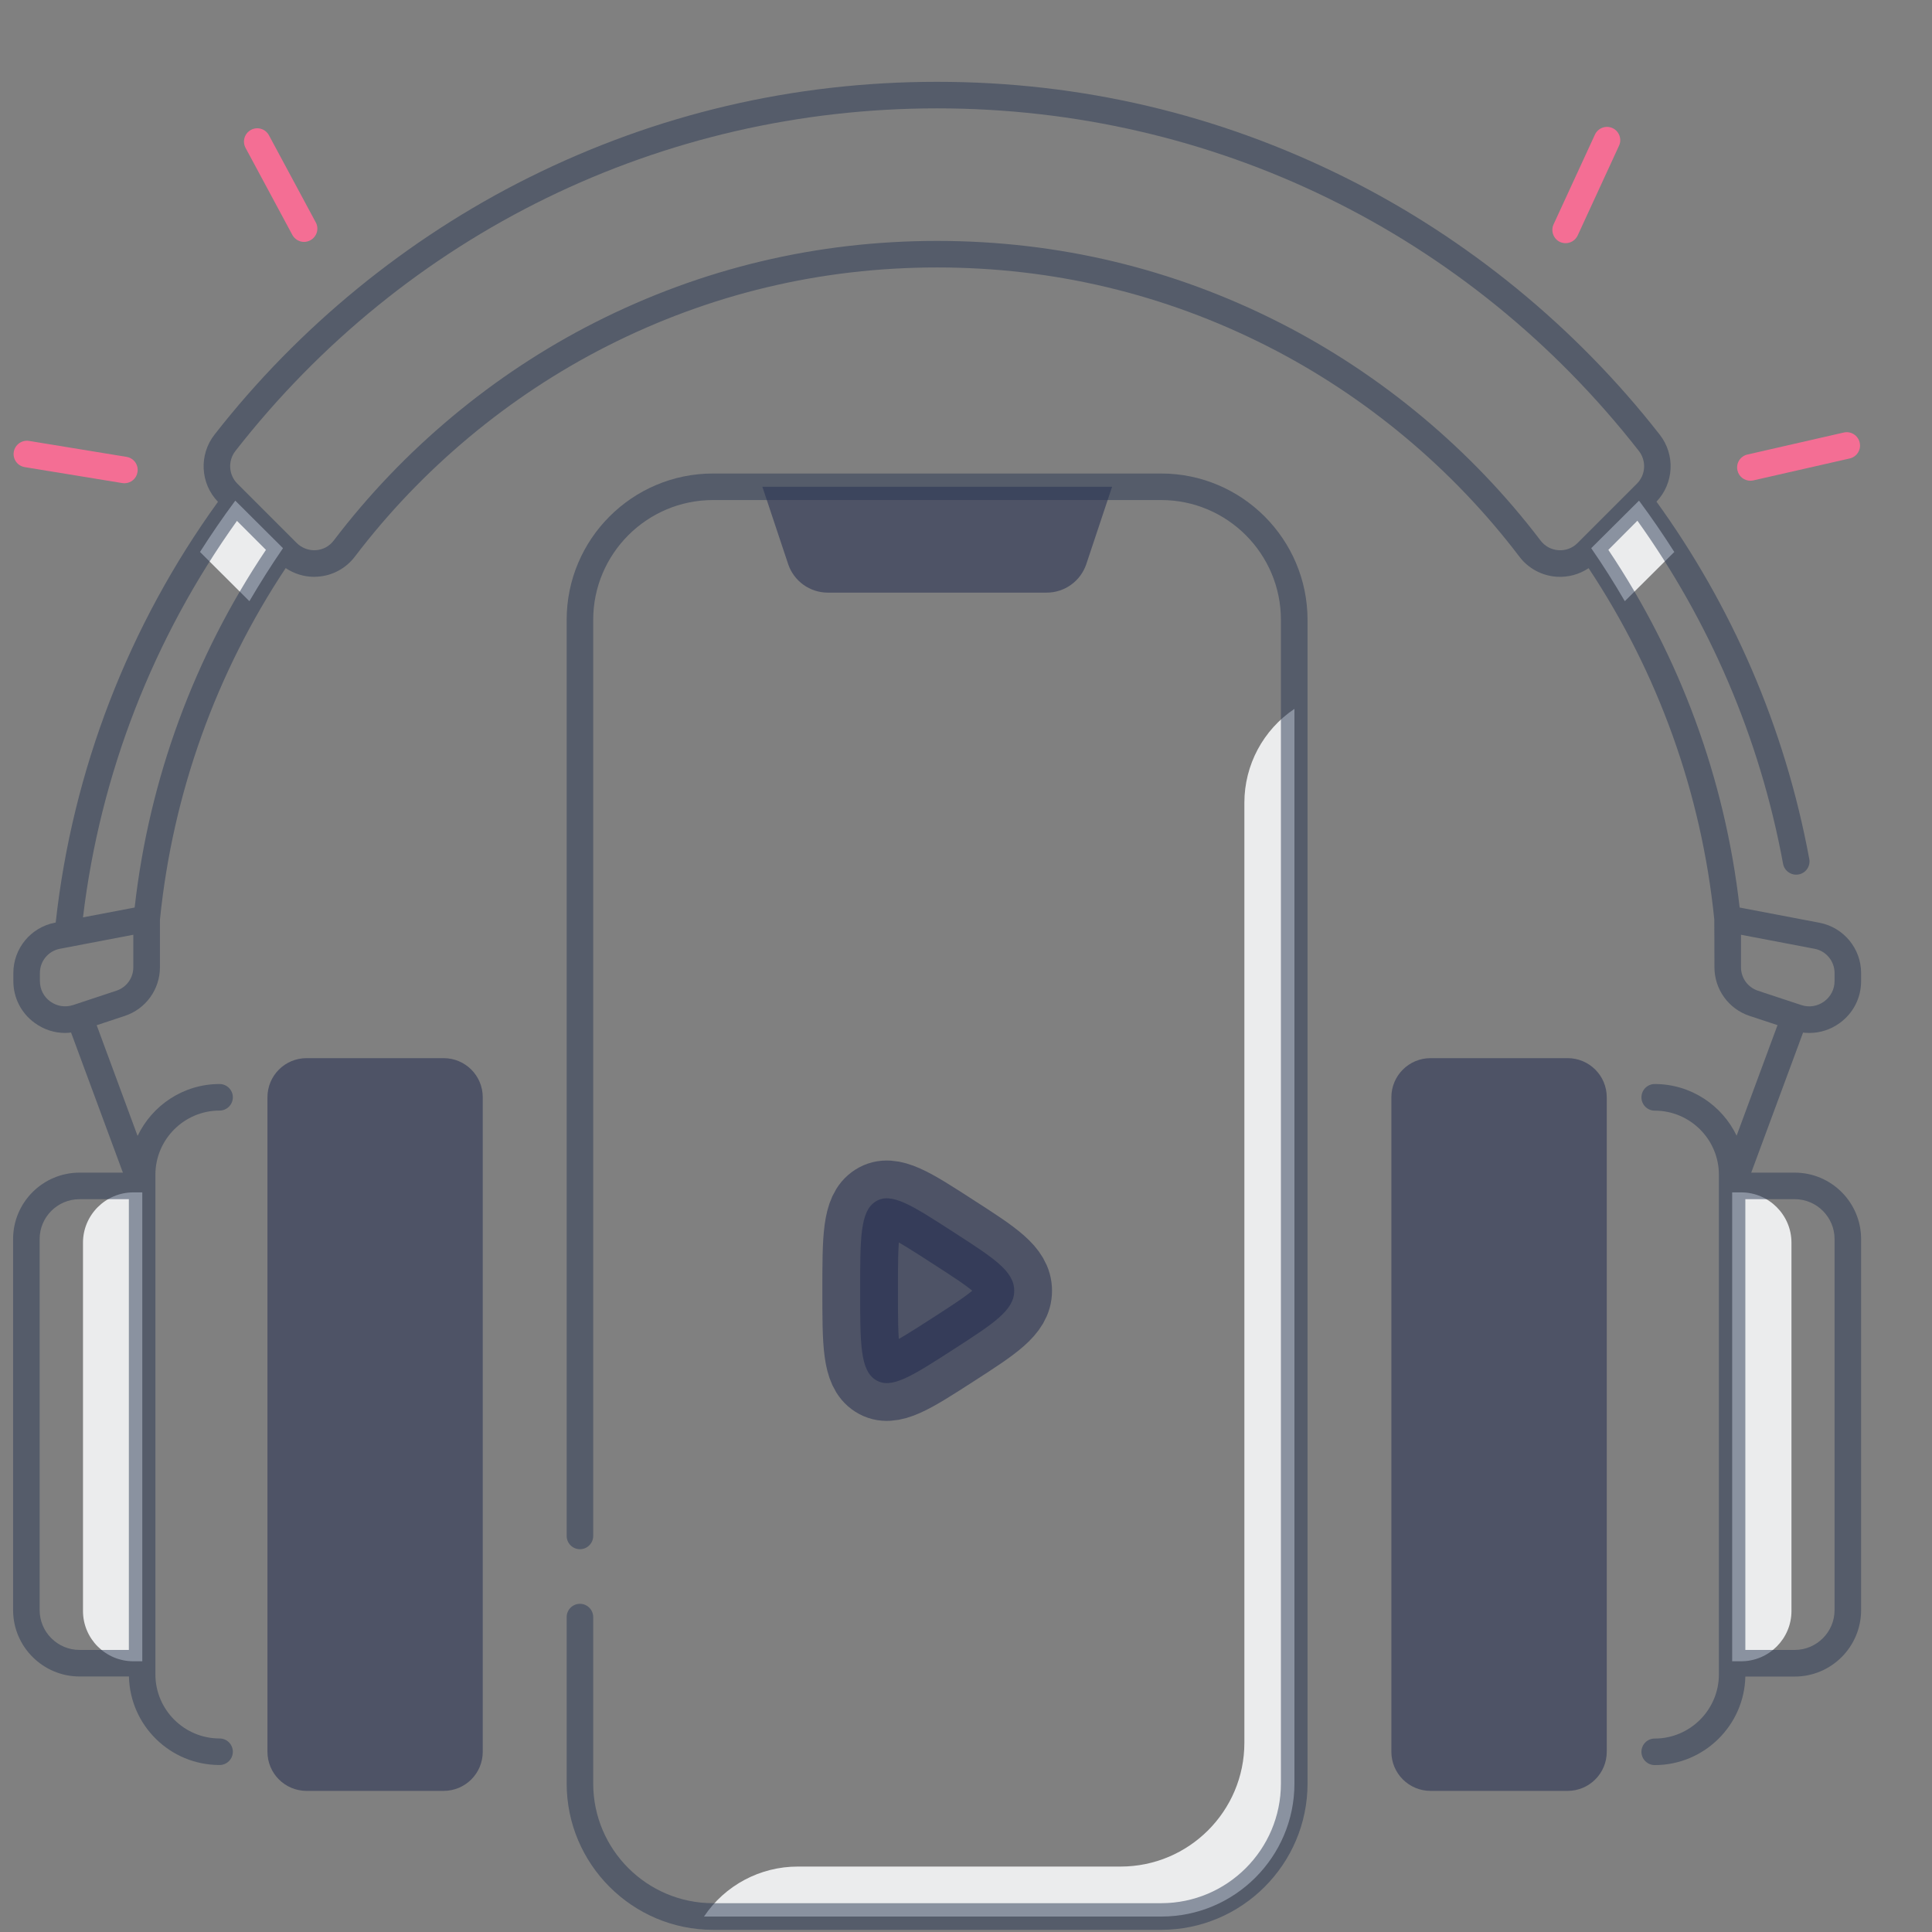 <svg width="23" height="23" viewBox="0 0 23 23" fill="none" xmlns="http://www.w3.org/2000/svg">
<rect x="0" y="0" width="23" height="23" fill="#808080" stroke="none"/>
<path opacity="0.5" d="M12.461 7.055H9.855C9.641 7.055 9.451 6.918 9.383 6.716L9.076 5.795H13.239L12.932 6.716C12.864 6.918 12.674 7.055 12.461 7.055Z" fill="#1C274C"/>
<path d="M14.814 9.556V20.747C14.814 21.561 14.154 22.221 13.34 22.221H9.497C9.049 22.221 8.63 22.444 8.381 22.816H13.826C14.7 22.816 15.41 22.106 15.41 21.232V8.439C15.037 8.689 14.814 9.108 14.814 9.556Z" fill="#EBECED"/>
<path d="M18.943 6.526C19.085 6.731 19.218 6.942 19.343 7.157L19.932 6.571C19.799 6.362 19.659 6.158 19.512 5.96L18.943 6.526Z" fill="#EBECED"/>
<path d="M3.369 6.526C3.228 6.731 3.095 6.942 2.969 7.157L2.381 6.571C2.514 6.362 2.654 6.158 2.801 5.96L3.369 6.526Z" fill="#EBECED"/>
<path d="M1.694 19.777H1.587C1.257 19.777 0.988 19.509 0.988 19.178V14.794C0.988 14.464 1.257 14.195 1.587 14.195H1.694V19.777Z" fill="#EBECED"/>
<path opacity="0.5" d="M5.281 21.32H3.65C3.392 21.32 3.184 21.112 3.184 20.854V13.063C3.184 12.805 3.392 12.597 3.65 12.597H5.281C5.539 12.597 5.747 12.805 5.747 13.063V20.854C5.747 21.112 5.539 21.32 5.281 21.32Z" fill="#1C274C"/>
<path d="M20.621 19.777H20.728C21.058 19.777 21.327 19.509 21.327 19.178V14.794C21.327 14.464 21.058 14.195 20.728 14.195H20.621V19.777Z" fill="#EBECED"/>
<path opacity="0.5" d="M17.031 21.32H18.662C18.919 21.32 19.128 21.112 19.128 20.854V13.063C19.128 12.805 18.919 12.597 18.662 12.597H17.031C16.773 12.597 16.564 12.805 16.564 13.063V20.854C16.564 21.112 16.773 21.32 17.031 21.32Z" fill="#1C274C"/>
<path d="M1.481 5.753C1.473 5.753 1.464 5.752 1.456 5.751L0.295 5.561C0.208 5.547 0.15 5.466 0.164 5.38C0.178 5.294 0.26 5.235 0.346 5.249L1.507 5.439C1.593 5.453 1.651 5.534 1.637 5.62C1.625 5.698 1.558 5.753 1.481 5.753Z" fill="#F46E94"/>
<path d="M3.62 2.88C3.563 2.88 3.509 2.849 3.48 2.796L2.923 1.76C2.882 1.683 2.911 1.588 2.988 1.546C3.065 1.505 3.16 1.533 3.202 1.611L3.759 2.647C3.801 2.723 3.772 2.819 3.694 2.861C3.671 2.873 3.645 2.88 3.62 2.88Z" fill="#F46E94"/>
<path d="M18.638 2.895C18.616 2.895 18.594 2.89 18.572 2.881C18.493 2.844 18.459 2.75 18.495 2.671L18.987 1.603C19.024 1.523 19.118 1.489 19.197 1.525C19.276 1.562 19.311 1.656 19.274 1.735L18.782 2.803C18.755 2.861 18.698 2.895 18.638 2.895Z" fill="#F46E94"/>
<path d="M20.838 5.723C20.765 5.723 20.7 5.673 20.684 5.6C20.664 5.515 20.718 5.43 20.803 5.411L21.95 5.149C22.035 5.13 22.12 5.183 22.139 5.269C22.159 5.354 22.105 5.439 22.02 5.458L20.873 5.719C20.861 5.721 20.849 5.723 20.838 5.723Z" fill="#F46E94"/>
<g opacity="0.5">
<path d="M13.823 5.637H8.488C7.528 5.637 6.746 6.418 6.746 7.379V18.285C6.746 18.372 6.817 18.443 6.904 18.443C6.991 18.443 7.062 18.372 7.062 18.285V7.379C7.062 6.593 7.702 5.953 8.488 5.953H13.824C14.61 5.953 15.249 6.593 15.249 7.379V21.232C15.249 22.018 14.61 22.657 13.824 22.657H8.488C7.702 22.657 7.062 22.018 7.062 21.232V19.251C7.062 19.164 6.991 19.093 6.904 19.093C6.817 19.093 6.746 19.164 6.746 19.251V21.232C6.746 22.192 7.528 22.974 8.488 22.974H13.824C14.784 22.974 15.566 22.192 15.566 21.232V7.379C15.565 6.418 14.784 5.637 13.823 5.637Z" fill="#2A3853"/>
<path d="M21.541 12.297C21.668 12.297 21.793 12.257 21.9 12.18C22.063 12.062 22.156 11.88 22.156 11.679V11.584C22.156 11.292 21.948 11.04 21.66 10.985L20.71 10.804C20.536 9.269 19.996 7.812 19.147 6.546L19.493 6.199C20.343 7.387 20.948 8.77 21.227 10.283C21.243 10.369 21.326 10.426 21.412 10.41C21.498 10.395 21.555 10.312 21.539 10.226C21.247 8.648 20.612 7.206 19.72 5.972C19.928 5.754 19.946 5.414 19.759 5.175C18.761 3.896 17.468 2.838 16.02 2.116C14.501 1.358 12.865 0.974 11.156 0.974C9.447 0.974 7.811 1.358 6.293 2.115C4.845 2.837 3.552 3.895 2.554 5.174C2.366 5.414 2.384 5.756 2.595 5.974C1.534 7.441 0.864 9.162 0.663 10.983L0.655 10.984C0.367 11.039 0.159 11.291 0.159 11.583V11.679C0.159 11.879 0.252 12.062 0.415 12.179C0.523 12.257 0.647 12.297 0.775 12.297C0.798 12.297 0.822 12.295 0.846 12.292L1.463 13.96H0.947C0.511 13.96 0.156 14.314 0.156 14.75V19.168C0.156 19.603 0.511 19.958 0.947 19.958H1.535C1.548 20.542 2.026 21.012 2.614 21.012C2.701 21.012 2.772 20.941 2.772 20.854C2.772 20.767 2.701 20.696 2.614 20.696C2.193 20.696 1.85 20.354 1.85 19.933V13.985C1.85 13.564 2.193 13.221 2.614 13.221C2.701 13.221 2.772 13.15 2.772 13.063C2.772 12.976 2.701 12.905 2.614 12.905C2.184 12.905 1.812 13.158 1.638 13.523L1.151 12.205L1.486 12.094C1.736 12.011 1.904 11.778 1.904 11.515V10.95C2.056 9.442 2.574 8.009 3.401 6.763C3.501 6.83 3.618 6.867 3.74 6.867C3.753 6.867 3.768 6.866 3.782 6.865C3.957 6.854 4.119 6.766 4.225 6.626C5.02 5.58 6.058 4.714 7.226 4.121C8.45 3.5 9.773 3.184 11.156 3.184C12.54 3.184 13.862 3.5 15.087 4.121C16.256 4.714 17.293 5.58 18.088 6.627C18.194 6.767 18.356 6.854 18.532 6.866C18.668 6.875 18.801 6.838 18.912 6.764C19.737 8.008 20.255 9.438 20.408 10.944C20.409 10.946 20.41 11.515 20.41 11.515C20.41 11.778 20.578 12.011 20.828 12.094L21.161 12.204L20.674 13.52C20.5 13.157 20.128 12.905 19.699 12.905C19.612 12.905 19.541 12.976 19.541 13.064C19.541 13.151 19.612 13.222 19.699 13.222C20.12 13.222 20.463 13.564 20.463 13.985V19.933C20.463 20.354 20.12 20.697 19.699 20.697C19.612 20.697 19.541 20.767 19.541 20.855C19.541 20.942 19.612 21.013 19.699 21.013C20.286 21.013 20.765 20.542 20.778 19.959H21.366C21.802 19.959 22.156 19.604 22.156 19.168V14.751C22.156 14.315 21.802 13.96 21.366 13.96H20.848L21.465 12.293C21.491 12.295 21.516 12.297 21.541 12.297ZM2.821 6.201L3.166 6.546C2.316 7.812 1.776 9.268 1.603 10.804L0.988 10.921C1.193 9.208 1.828 7.589 2.821 6.201ZM0.472 19.168V14.75C0.472 14.489 0.685 14.276 0.947 14.276H1.534V19.642H0.947C0.685 19.642 0.472 19.429 0.472 19.168ZM1.587 11.515C1.587 11.642 1.507 11.754 1.386 11.794L0.87 11.965C0.777 11.995 0.679 11.98 0.599 11.923C0.52 11.866 0.475 11.777 0.475 11.679V11.583C0.475 11.442 0.575 11.321 0.713 11.295L1.587 11.128V11.515ZM18.553 6.55C18.467 6.544 18.392 6.503 18.34 6.435C17.516 5.351 16.441 4.454 15.23 3.839C13.961 3.195 12.59 2.868 11.156 2.868C9.722 2.868 8.352 3.195 7.082 3.839C5.872 4.453 4.797 5.351 3.973 6.435C3.921 6.503 3.846 6.544 3.76 6.55C3.675 6.555 3.592 6.524 3.532 6.464L2.826 5.758C2.721 5.653 2.711 5.485 2.803 5.368C4.827 2.776 7.872 1.29 11.156 1.29C14.44 1.29 17.485 2.776 19.51 5.368C19.602 5.486 19.592 5.653 19.487 5.758L18.78 6.465C18.721 6.525 18.638 6.556 18.553 6.55ZM20.726 11.515V11.128L21.602 11.295C21.74 11.321 21.84 11.443 21.84 11.583V11.679C21.84 11.777 21.794 11.866 21.715 11.923C21.636 11.98 21.537 11.996 21.444 11.965L20.927 11.794C20.807 11.754 20.726 11.642 20.726 11.515ZM21.84 14.75V19.168C21.84 19.429 21.627 19.642 21.366 19.642H20.778V14.276H21.366C21.627 14.276 21.84 14.489 21.84 14.75Z" fill="#2A3853"/>
</g>
<path opacity="0.5" d="M12.074 15.366C12.074 15.133 11.831 14.977 11.345 14.664C10.853 14.346 10.607 14.187 10.424 14.304C10.24 14.42 10.24 14.736 10.24 15.366C10.24 15.996 10.24 16.311 10.424 16.427C10.607 16.544 10.853 16.385 11.345 16.068C11.831 15.755 12.074 15.598 12.074 15.366Z" fill="#1C274C" stroke="#1C274C" stroke-width="0.9" stroke-linecap="round"/>
</svg>
